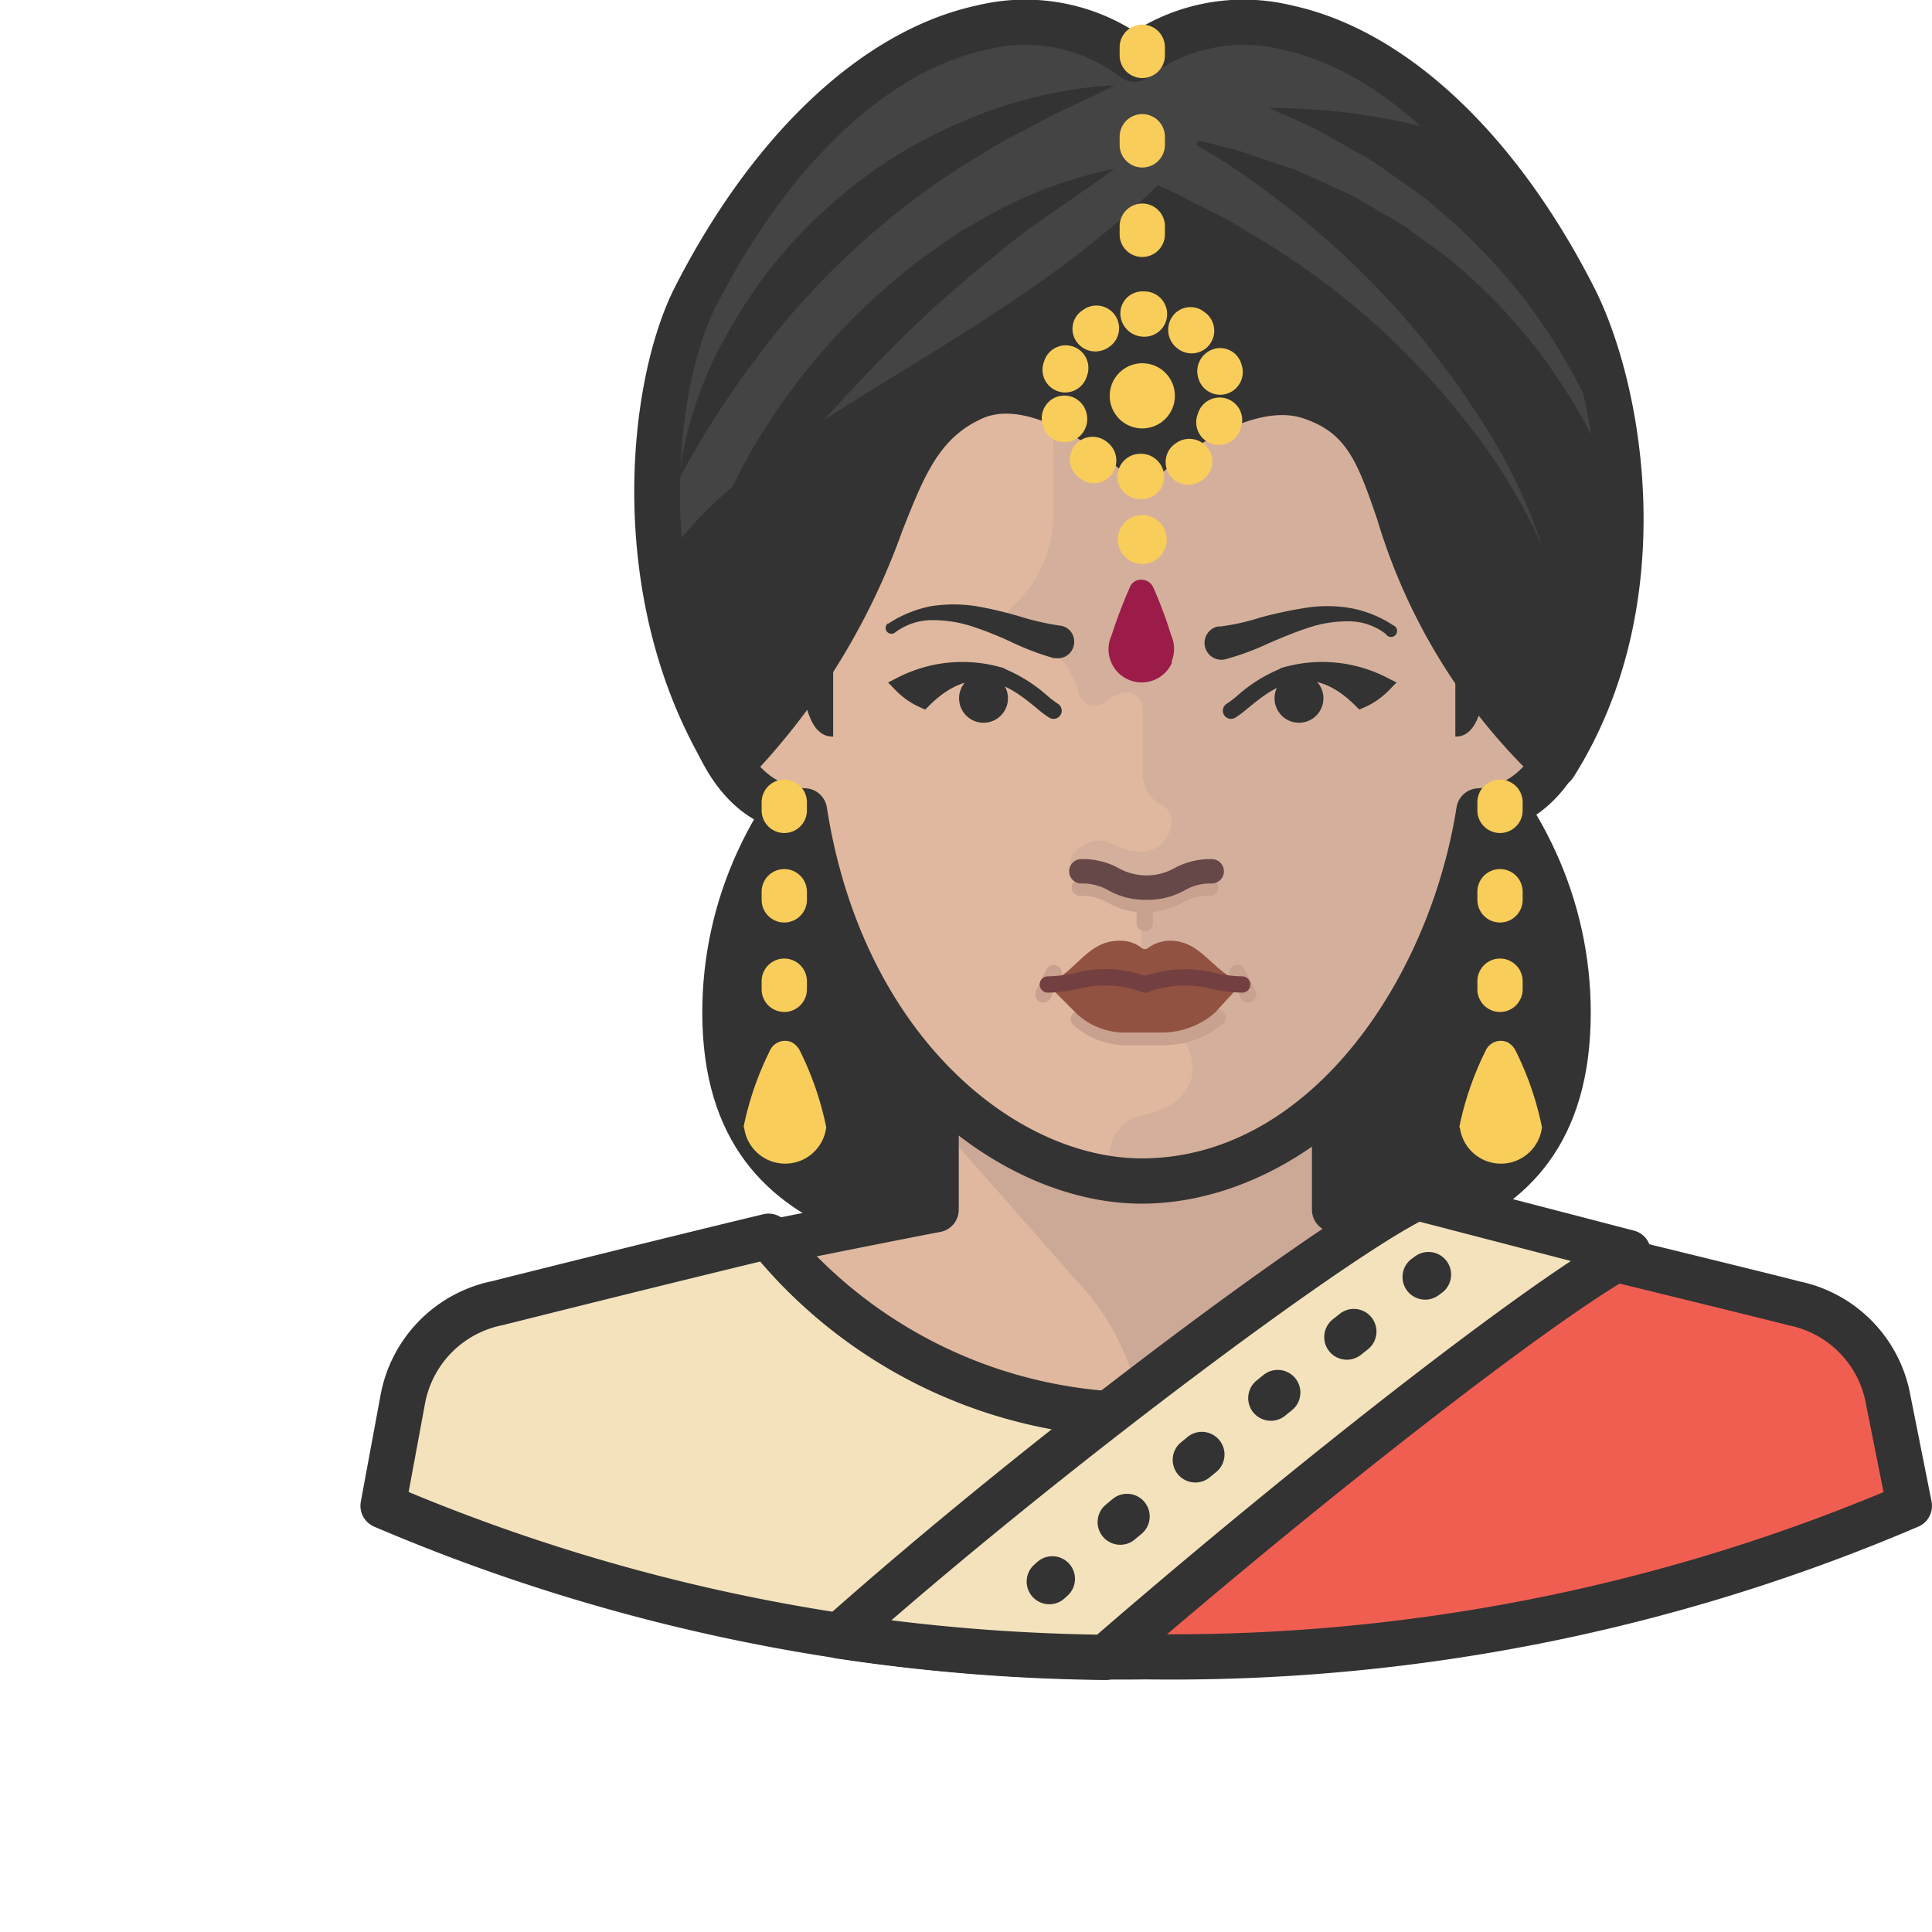 <svg xmlns="http://www.w3.org/2000/svg" viewBox="0 0 128 128"><title>traditional-indian-woman</title><g id="traditional-indian-woman"><g id="emo-black-female"><g id="emo-black-female-2"><g id="Icons"><path d="M103.14,67.085c0,14-12.16,14.8-27.16,14.8s-27.2-.9-27.2-14.8,12.18-25.1,27.2-25.1S103.14,53.145,103.14,67.085Z" style="fill:#333"/><path d="M81.32,42.365c-14.9,0-27.04,11.32-27.04,25.14,0,9.6,5.74,13,14.24,14.2h7.46c15,0,27.2-.9,27.2-14.8C103.14,54.845,93.76,44.645,81.32,42.365Z" style="fill:#333"/><path d="M75.98,84.137c-12.429,0-29.452,0-29.452-17.052,0-15.082,13.212-27.352,29.452-27.352,16.218,0,29.412,12.27,29.412,27.352C105.392,84.137,89.084,84.137,75.98,84.137Zm0-39.9c-13.756,0-24.948,10.249-24.948,22.848,0,10.737,7.696,12.548,24.948,12.548,17.224,0,24.908-1.812,24.908-12.548C100.888,54.486,89.714,44.237,75.98,44.237Z" style="fill:#333"/><path d="M116.52,85.705c-25.72-5.12-28.1-5.56-28.1-5.56v-13.18H62.02v13.18s-2.28.42-28,5.56c-8.3,2.1-8.88,9.8-9.6,13.4a122.819,122.819,0,0,0,47.44,10.84h0a125.279,125.279,0,0,0,54-10.58h0C125.56,95.685,125.18,87.905,116.52,85.705Z" style="fill:#dfb89f"/><path d="M125.92,99.365c-.36-3.68-.74-11.48-9.4-13.66-25.72-5.12-28.1-5.56-28.1-5.56v-13.18H62.02v6.54l.74,1.62,9.48,10.76a16.3,16.3,0,0,1,3.54,10.78v13.26A125.259,125.259,0,0,0,125.92,99.365Z" style="fill:#cca896"/><path d="M91.401,82.226a1.496,1.496,0,0,1-.288-.028l-2.98-.58A1.5,1.5,0,0,1,86.92,80.145v-6.9a1.5,1.5,0,0,1,3,0v5.664l1.767.344a1.5,1.5,0,0,1-.285,2.973Z" style="fill:#333"/><path d="M99.2,34.905v-4.7c-.02-12.7-4.64-24.7-23.56-24.7s-23.54,12-23.54,24.7v4.7c-4,0-6.52,4-5.86,9.42.56,4.56,2.74,9.22,7.06,9.4,2.54,16.28,13.72,24.52,22.34,24.52s19.76-8,22.34-24.52c4.34-.18,6.5-4.84,7.06-9.4C105.74,38.925,103.28,34.905,99.2,34.905Z" style="fill:#dfb89f"/><path d="M99.2,34.905v-4.7c-.02-12.7-4.64-24.7-23.56-24.7a37.779,37.779,0,0,0-5.86.44v28.08a8.44,8.44,0,0,1-2.74,6.22.96.96,0,0,0,.42,1.66,5.58,5.58,0,0,1,4,4,1.1,1.1,0,0,0,1.72.64,3.12,3.12,0,0,1,1.16-.62,1.08,1.08,0,0,1,1.36,1.06v4.4a2.38,2.38,0,0,0,1.34,2c1.24.68.34,3.02-1.34,3.02h0a3.66,3.66,0,0,1-2-.5c-1.6-.8-3.08.84-2.74,1.46s.72,0,2.34.74a5.579,5.579,0,0,0,2.34.58h0v7.86a.86.86,0,0,0,.751.957l.029.003c2.82.68,4.3,5.36-.7,6.38a2.78,2.78,0,0,0-2.24,2.74v1.52a15.587,15.587,0,0,0,2.12.16c8.42,0,19.76-8,22.34-24.52,4.48-.28,6.48-4.88,7.1-9.44C105.74,38.925,103.28,34.905,99.2,34.905Z" style="fill:#d4b09c"/><circle cx="65.16" cy="46.265" r="1.62" style="fill:#333"/><path d="M69.8,47.085c-1.24-.72-4.46-4.86-8.62-.72a4.598,4.598,0,0,1-1.44-1,8.88,8.88,0,0,1,6.54-.6" style="fill:#333"/><path d="M69.799,47.628a.541.541,0,0,1-.272-.074,7.236,7.236,0,0,1-.846-.635c-1.591-1.305-3.996-3.277-7.119-.169l-.263.262-.339-.15a5.129,5.129,0,0,1-1.609-1.118l-.515-.528.658-.334a9.392,9.392,0,0,1,6.94-.637.544.544,0,0,1,.177.09A9.951,9.951,0,0,1,69.37,46.08a6.813,6.813,0,0,0,.702.536.543.543,0,0,1-.273,1.012Zm-9.051-2.12c.106.073.217.14.33.203q.301-.277.596-.502A8.341,8.341,0,0,0,60.748,45.508Z" style="fill:#333"/><path d="M81.56,47.085c1.24-.72,4.46-4.86,8.62-.72a4.599,4.599,0,0,0,1.44-1,8.88,8.88,0,0,0-6.54-.6" style="fill:#333"/><path d="M81.56,47.628a.543.543,0,0,1-.273-1.012A6.824,6.824,0,0,0,81.99,46.08a9.958,9.958,0,0,1,2.76-1.745.539.539,0,0,1,.177-.09,9.387,9.387,0,0,1,6.94.637l.657.334-.515.528a5.136,5.136,0,0,1-1.61,1.118l-.339.149-.263-.261c-3.123-3.108-5.527-1.135-7.119.169a7.253,7.253,0,0,1-.846.635A.542.542,0,0,1,81.56,47.628Zm8.124-2.42q.295.226.596.502.17-.094.331-.203A8.349,8.349,0,0,0,89.684,45.208Z" style="fill:#333"/><circle cx="86.06" cy="46.265" r="1.62" style="fill:#333"/><path d="M58.84,41.325a8,8,0,0,1,2.82-1.16,9.681,9.681,0,0,1,3.04,0,26.279,26.279,0,0,1,2.88.68,16.672,16.672,0,0,0,2.62.6h0a1.06,1.06,0,0,1,.966,1.146c-.002.018-.004.036-.006.054a1.08,1.08,0,0,1-1.187.962l-.013-.002h-.14a17.998,17.998,0,0,1-2.84-1.08,23.125,23.125,0,0,0-2.56-1.02,8.561,8.561,0,0,0-2.64-.42,4.1,4.1,0,0,0-2.48.82.384.384,0,0,1-.48-.6h0S58.84,41.345,58.84,41.325Z" style="fill:#333"/><path d="M91.76,41.965a4,4,0,0,0-2.48-.8,8.121,8.121,0,0,0-2.64.44c-.86.28-1.72.64-2.6,1.02a17.749,17.749,0,0,1-2.88,1.06,1.116,1.116,0,1,1-.48-2.18h.18a14.736,14.736,0,0,0,2.6-.58,26.025,26.025,0,0,1,2.96-.64,9.103,9.103,0,0,1,3.04,0,7.642,7.642,0,0,1,2.84,1.14.4.4,0,1,1-.42.66S91.78,41.965,91.76,41.965Z" style="fill:#333"/><path d="M75.86,60.445a4.659,4.659,0,0,1-2.405-.609,3.594,3.594,0,0,0-1.915-.491.539.539,0,0,1,0-1.078,4.658,4.658,0,0,1,2.404.609,3.98,3.98,0,0,0,3.831,0,4.659,4.659,0,0,1,2.404-.609.539.539,0,1,1,0,1.078,3.595,3.595,0,0,0-1.915.491A4.659,4.659,0,0,1,75.86,60.445Z" style="fill:#c8a18f"/><path d="M75.84,61.704a.539.539,0,0,1-.539-.539v-1.6a.539.539,0,1,1,1.078,0v1.6A.539.539,0,0,1,75.84,61.704Z" style="fill:#c8a18f"/><path d="M74.614,69.25A5.236,5.236,0,0,1,71.12,67.907a.539.539,0,0,1,.719-.804,4.223,4.223,0,0,0,2.995,1.064l2.206-.001a4.804,4.804,0,0,0,3.29-1.171.539.539,0,0,1,.699.82,6.012,6.012,0,0,1-4,1.428l-2.17.001Q74.737,69.25,74.614,69.25Z" style="fill:#c8a18f"/><path d="M69.119,66.424a.539.539,0,0,1-.483-.777l.7-1.42a.539.539,0,0,1,.967.476l-.7,1.42A.539.539,0,0,1,69.119,66.424Z" style="fill:#c8a18f"/><path d="M82.7,66.424a.538.538,0,0,1-.481-.295l-.72-1.42a.539.539,0,1,1,.961-.487l.72,1.42a.539.539,0,0,1-.48.783Z" style="fill:#c8a18f"/><path d="M77.5,62.325a2.481,2.481,0,0,0-1.44.48.34.34,0,0,1-.42,0,2.261,2.261,0,0,0-1.46-.48c-2.16,0-2.78,2-4.8,2.88l2,2a4.68,4.68,0,0,0,3.34,1.2h2.16a5.34,5.34,0,0,0,3.6-1.3l1.84-2C80.28,64.405,79.66,62.325,77.5,62.325Z" style="fill:#915241"/><path d="M75.858,65.793l-.17-.057a6.992,6.992,0,0,0-4.239-.223,9.793,9.793,0,0,1-2.028.252.539.539,0,1,1,0-1.078,8.823,8.823,0,0,0,1.816-.23,7.949,7.949,0,0,1,4.625.202,8.114,8.114,0,0,1,4.64-.197,8.84,8.84,0,0,0,1.798.225.539.539,0,0,1,0,1.078,9.848,9.848,0,0,1-2.007-.246,7.168,7.168,0,0,0-4.264.218Z" style="fill:#743f40"/><path d="M75.96,59.614a4.944,4.944,0,0,1-2.522-.625,3.392,3.392,0,0,0-1.798-.455.808.808,0,1,1,0-1.616,4.949,4.949,0,0,1,2.521.625,3.783,3.783,0,0,0,3.598,0,4.949,4.949,0,0,1,2.521-.625.808.808,0,0,1,0,1.616,3.392,3.392,0,0,0-1.798.455A4.944,4.944,0,0,1,75.96,59.614Z" style="fill:#674848"/><path d="M75.64,79.745c-9.383,0-20.689-8.637-23.633-24.674-4.482-.945-6.688-5.934-7.256-10.563-.429-3.525.368-6.723,2.186-8.776A6.718,6.718,0,0,1,50.6,33.561V30.205c0-17.385,8.425-26.2,25.04-26.2,16.601,0,25.032,8.815,25.06,26.198v3.354a6.712,6.712,0,0,1,3.711,2.191c1.801,2.05,2.573,5.247,2.117,8.77-.713,5.807-3.445,9.722-7.254,10.549C96.317,71.274,85.259,79.745,75.64,79.745Zm0-72.74c-14.831,0-22.04,7.589-22.04,23.2v4.7a1.5,1.5,0,0,1-1.5,1.5,3.752,3.752,0,0,0-2.918,1.316c-1.248,1.41-1.778,3.751-1.454,6.423.468,3.812,2.194,7.939,5.634,8.082a1.5,1.5,0,0,1,1.419,1.267C57.138,68.596,67.287,76.745,75.64,76.745c11.189,0,19.097-11.98,20.858-23.251a1.499,1.499,0,0,1,1.42-1.267c3.439-.143,5.165-4.27,5.633-8.084.347-2.678-.162-5.012-1.394-6.414A3.78,3.78,0,0,0,99.2,36.406a1.5,1.5,0,0,1-1.5-1.5v-4.7C97.675,14.595,90.459,7.005,75.64,7.005Z" style="fill:#333"/><path d="M49.26,74.685a20.479,20.479,0,0,1,1.74-5.06,1.1,1.1,0,0,1,1.44-.58h0a1.3,1.3,0,0,1,.56.58,20.479,20.479,0,0,1,1.74,5.06,2.74,2.74,0,0,1-5.44,0Z" style="fill:#f9cd5a"/><path d="M51.96,67.045a1.5,1.5,0,0,1-1.5-1.5v-.538a1.5,1.5,0,1,1,3,0v.538A1.5,1.5,0,0,1,51.96,67.045Zm0-5.927a1.5,1.5,0,0,1-1.5-1.5v-.539a1.5,1.5,0,0,1,3,0v.539A1.5,1.5,0,0,1,51.96,61.118Zm0-5.928a1.5,1.5,0,0,1-1.5-1.5v-.539a1.5,1.5,0,0,1,3,0V53.69A1.5,1.5,0,0,1,51.96,55.19Z" style="fill:#f9cd5a"/><path d="M96.68,74.685a20.479,20.479,0,0,1,1.74-5.06,1.1,1.1,0,0,1,1.44-.58h0a1.3,1.3,0,0,1,.56.58,20.479,20.479,0,0,1,1.74,5.06,2.74,2.74,0,0,1-5.44,0Z" style="fill:#f9cd5a"/><path d="M99.38,67.045a1.5,1.5,0,0,1-1.5-1.5v-.538a1.5,1.5,0,1,1,3,0v.538A1.5,1.5,0,0,1,99.38,67.045Zm0-5.927a1.5,1.5,0,0,1-1.5-1.5v-.539a1.5,1.5,0,1,1,3,0v.539A1.5,1.5,0,0,1,99.38,61.118Zm0-5.928a1.5,1.5,0,0,1-1.5-1.5v-.539a1.5,1.5,0,0,1,3,0V53.69A1.5,1.5,0,0,1,99.38,55.19Z" style="fill:#f9cd5a"/><path d="M104.28,19.725c-8.92-17.52-22-21.5-29.12-15.8-7.12-5.7-20.2-1.72-29.12,15.8-2.84,5.6-6.26,19.04.74,30.22,13.76-12,10.46-20.46,17.76-23.66,4.8-2.1,11.14,4.16,11.14,4.16s6.34-6.26,11.14-4.16c7.16,3.14,4,11.36,17.1,23.06C110.42,38.305,107.08,25.225,104.28,19.725Z" style="fill:#444445"/><path d="M43.82,37.505a28.859,28.859,0,0,0,4.6,13.2c13.76-12,8.88-21.2,16.16-24.38,4.8-2.1,11.14,4.16,11.14,4.16s6.34-6.26,11.14-4.16c7.16,3.14,3.48,12.38,16.46,24,6.52-11.06,3.8-25.16,1-30.66a46.444,46.444,0,0,0-7.04-10.38,40.882,40.882,0,0,0-16.2-2C70,22.105,50.42,26.905,43.82,37.505Z" style="fill:#333"/><path d="M51.2,43.165c2.52,0,1.44,5.64,4,5.64v-9.74Z" style="fill:#333"/><path d="M96.42,39.065v9.74c2.5,0,1.44-5.64,4-5.64Z" style="fill:#333"/><path d="M124.86,92.745a8,8,0,0,0-6.26-6.4c-1.82-.48-10.64-2.62-18-4.44a32.34,32.34,0,0,1-24.98,11.84,32,32,0,0,1-24.94-11.84c-7.4,1.78-16.26,4-18,4.44a8,8,0,0,0-6.26,6.4l-1.28,7.02a124.82,124.82,0,0,0,50.56,10,124.94,124.94,0,0,0,50.56-10Z" style="fill:#f4e2bd"/><path d="M124.86,92.745a8,8,0,0,0-6.26-6.4c-1.82-.48-10.64-2.62-18-4.44a32.34,32.34,0,0,1-24.98,11.84,32,32,0,0,1-24.94-11.84c-7.4,1.78-16.26,4-18,4.44a8,8,0,0,0-6.26,6.4l-1.28,7.02a124.82,124.82,0,0,0,50.56,10,124.94,124.94,0,0,0,50.56-10Z" style="fill:#f4e2bd"/><path d="M124.86,92.745a8,8,0,0,0-6.26-6.4c-1.82-.48-10.64-2.62-18-4.44-10.52,13.28-26.72,11.82-27.12,11.78l-17.86,14.72a118.86,118.86,0,0,0,20,1.42,124.94,124.94,0,0,0,50.56-10Z" style="fill:#f05e52"/><path d="M77.535,111.275c-.539,0-1.075-.003-1.614-.01a125.699,125.699,0,0,1-51.129-10.12,1.5,1.5,0,0,1-.887-1.653l1.3-7.02a9.461,9.461,0,0,1,7.41-7.595l.548-.139C35.794,84.08,43.8,82.075,50.569,80.447a1.503,1.503,0,0,1,1.516.514A30.363,30.363,0,0,0,75.769,92.245h.086a30.733,30.733,0,0,0,23.824-11.29,1.494,1.494,0,0,1,1.52-.505c2.953.73,6.141,1.512,9.017,2.217,4.241,1.04,7.903,1.938,9.005,2.229a9.425,9.425,0,0,1,7.352,7.569l1.397,7.008a1.5,1.5,0,0,1-.883,1.673A125.634,125.634,0,0,1,77.535,111.275Zm-1.614-3.01a122.744,122.744,0,0,0,48.868-9.408l-1.161-5.819-.004-.024a6.471,6.471,0,0,0-5.087-5.2c-1.158-.303-4.809-1.198-9.036-2.235-2.586-.634-5.424-1.33-8.117-1.995a33.712,33.712,0,0,1-25.524,11.66h-.095a33.335,33.335,0,0,1-25.401-11.663c-6.549,1.581-13.963,3.438-16.474,4.066l-.608.152a6.499,6.499,0,0,0-5.128,5.213l-1.081,5.837A122.87,122.87,0,0,0,75.922,108.265Z" style="fill:#333"/><path d="M73.24,109.805c13.62-11.8,29.28-24,34.64-26.82l-14-3.64c-5.46,2.64-24.98,17.22-38.28,29.04A126.393,126.393,0,0,0,73.24,109.805Z" style="fill:#f4e2bd"/><path d="M69.52,106.285a1.5,1.5,0,0,1-1.005-2.614l.2-.18a1.5,1.5,0,0,1,2.01,2.228l-.2.18A1.496,1.496,0,0,1,69.52,106.285Z" style="fill:#333"/><path d="M74.221,102.345a1.5,1.5,0,0,1-.962-2.652l.453-.378a1.5,1.5,0,0,1,1.918,2.307l-.449.374A1.494,1.494,0,0,1,74.221,102.345Zm4.974-4.125a1.5,1.5,0,0,1-.954-2.658l.455-.374a1.5,1.5,0,0,1,1.906,2.316l-.455.374A1.493,1.493,0,0,1,79.194,98.22Zm5.003-4.09a1.5,1.5,0,0,1-.946-2.665l.455-.369a1.5,1.5,0,1,1,1.893,2.328l-.458.371A1.492,1.492,0,0,1,84.198,94.13Zm5.038-4.045A1.5,1.5,0,0,1,88.301,87.41l.46-.365a1.5,1.5,0,0,1,1.867,2.349l-.461.366A1.496,1.496,0,0,1,89.235,90.085Z" style="fill:#333"/><path d="M94.421,86.105a1.5,1.5,0,0,1-.882-2.714l.22-.16A1.5,1.5,0,1,1,95.52,85.66l-.22.16A1.493,1.493,0,0,1,94.421,86.105Z" style="fill:#333"/><path d="M73.24,111.305h-.016a128.291,128.291,0,0,1-17.849-1.437,1.5,1.5,0,0,1-.772-2.604c13.835-12.296,33.123-26.61,38.623-29.27a1.494,1.494,0,0,1,1.03-.101l14,3.64a1.5,1.5,0,0,1,.321,2.779C103.49,86.99,88.077,98.935,74.222,110.939A1.501,1.501,0,0,1,73.24,111.305Zm-14.182-3.957a125.581,125.581,0,0,0,13.631.95c11.94-10.321,24.574-20.251,31.388-24.753L94.052,80.94C88.526,83.869,71.784,96.33,59.057,107.349Z" style="fill:#333"/><path d="M51.218,83.786a1.5,1.5,0,0,1-.294-2.971c5.511-1.107,8.252-1.648,9.596-1.91v-6.54a1.5,1.5,0,0,1,3,0v7.78a1.501,1.501,0,0,1-1.239,1.477c-.049.009-1.323.237-10.766,2.134A1.509,1.509,0,0,1,51.218,83.786Z" style="fill:#333"/><path d="M108.08,36.165a32.201,32.201,0,0,0-4.38-10.34,36.002,36.002,0,0,0-7.28-8.32c-.68-.62-1.48-1.12-2.2-1.66l-1.1-.82-1.18-.7c-.8-.46-1.58-.94-2.38-1.38l-2.5-1.14-1.24-.56-1.4-.46-2.6-.88c-1.68-.4-3.4-.86-5.24-1.3h-.22a2,2,0,0,1,.94-3.78h.16c1.86.62,3.74,1.18,5.56,1.88l2.7,1.18,1.34.6,1.28.72,2.54,1.44c.82.54,1.6,1.12,2.4,1.68l1.18.84,1.1.96a25.327,25.327,0,0,1,2.16,2,36.982,36.982,0,0,1,6.84,9.3A32.48,32.48,0,0,1,108.08,36.165Z" style="fill:#444445"/><path d="M44.96,31.785a25.86,25.86,0,0,1,3.32-9.84,31.76,31.76,0,0,1,6.58-8.22,31.201,31.201,0,0,1,8.88-5.66,29.642,29.642,0,0,1,10.1-2.42c-1.54.86-3.12,1.44-4.58,2.24s-2.98,1.5-4.36,2.42a47.859,47.859,0,0,0-7.86,5.82,49.396,49.396,0,0,0-6.62,7.2A60.001,60.001,0,0,0,44.96,31.785Z" style="fill:#333"/><path d="M102.16,36.165a38.003,38.003,0,0,0-5.1-8.32,51.46,51.46,0,0,0-6.64-6.98,53.505,53.505,0,0,0-7.84-5.56c-1.34-.86-2.82-1.52-4.22-2.26s-2.92-1.28-4.38-2h-.16a2,2,0,1,1,1.52-3.54h.16c1.48.84,2.98,1.6,4.4,2.48a41.35,41.35,0,0,1,4.18,2.82,55.225,55.225,0,0,1,7.56,6.7,52.877,52.877,0,0,1,6.16,7.84A35.56,35.56,0,0,1,102.16,36.165Z" style="fill:#444445"/><path d="M46.58,37.505a33.78,33.78,0,0,1,4-8.96,43.139,43.139,0,0,1,6.18-7.7c1.18-1.16,2.44-2.24,3.72-3.28.66-.5,1.36-.96,2-1.44a14.266,14.266,0,0,1,2.1-1.32,28.922,28.922,0,0,1,9.24-3.62c-2.68,2-5.34,3.6-7.76,5.64a80.138,80.138,0,0,0-7,6.26A147.999,147.999,0,0,0,46.58,37.505Z" style="fill:#333"/><path d="M48.42,52.185a1.455,1.455,0,0,1-.151-.008,1.498,1.498,0,0,1-1.117-.691C40,40.162,41.462,25.434,44.702,19.047,49.925,8.789,57.222,1.979,64.725.361A13.525,13.525,0,0,1,75.16,2.073,13.514,13.514,0,0,1,85.594.361c7.502,1.618,14.8,8.428,20.022,18.684h0c3.304,6.49,5.854,21.037-1.37,32.443a1.5,1.5,0,0,1-2.317.269A39.369,39.369,0,0,1,91.252,34.437c-1.35-3.96-2.065-5.751-4.877-6.712-3.365-1.142-8.088,2.378-9.624,3.831a1.501,1.501,0,0,1-2.074-.014c-1.572-1.52-6.345-5.176-9.518-3.852-2.92,1.275-3.901,3.75-5.385,7.496A45.878,45.878,0,0,1,49.501,51.725,1.501,1.501,0,0,1,48.42,52.185Zm36.548-27.68a7.367,7.367,0,0,1,2.373.379c4.328,1.48,5.451,4.772,6.75,8.585A35.956,35.956,0,0,0,102.671,48.23c5.536-10.457,2.679-23.096.272-27.824h0c-4.81-9.449-11.364-15.686-17.98-17.112a10.39,10.39,0,0,0-8.865,1.803,1.501,1.501,0,0,1-1.875,0,10.39,10.39,0,0,0-8.865-1.803c-6.617,1.427-13.17,7.664-17.98,17.112-2.399,4.73-4.25,17.346,1.318,27.77a42.879,42.879,0,0,0,8.288-14.096c1.632-4.117,2.92-7.37,6.997-9.15,4.44-1.853,9.592,1.761,11.755,3.548C77.494,27.069,81.209,24.506,84.968,24.506Z" style="fill:#333"/><path d="M75.667,33.065l-.181-.003a1.5,1.5,0,0,1-1.448-1.55,1.517,1.517,0,0,1,1.55-1.448,1.534,1.534,0,0,1,1.539,1.5A1.467,1.467,0,0,1,75.667,33.065Zm3.062-.946a1.5,1.5,0,0,1-.838-2.746,1.531,1.531,0,0,1,2.124.305,1.472,1.472,0,0,1-.296,2.077l-.156.11A1.495,1.495,0,0,1,78.729,32.119Zm-6.259-.098a1.431,1.431,0,0,1-.852-.282l-.144-.108a1.5,1.5,0,1,1,1.853-2.359,1.535,1.535,0,0,1,.355,2.121A1.509,1.509,0,0,1,72.471,32.021Zm8.283-2.542a1.501,1.501,0,0,1-1.418-1.99l.037-.107a1.5,1.5,0,1,1,2.846.948l-.047.138A1.501,1.501,0,0,1,80.754,29.479Zm-10.237-.187A1.439,1.439,0,0,1,69.128,28.29l-.049-.159a1.5,1.5,0,1,1,2.878-.847,1.54,1.54,0,0,1-.956,1.931A1.591,1.591,0,0,1,70.516,29.292Zm10.321-3.14a1.5,1.5,0,0,1-1.438-1.077,1.54,1.54,0,0,1,.956-1.931,1.462,1.462,0,0,1,1.873.925l.049.159a1.502,1.502,0,0,1-1.439,1.924Zm-10.269-.149a1.502,1.502,0,0,1-1.423-1.975l.047-.139a1.5,1.5,0,0,1,2.836.98l-.037.107A1.5,1.5,0,0,1,70.568,26.003Zm8.378-2.591a1.493,1.493,0,0,1-.915-.312,1.54,1.54,0,0,1-.361-2.124,1.463,1.463,0,0,1,2.06-.351l.133.1a1.5,1.5,0,0,1-.917,2.688Zm-6.378-.13a1.491,1.491,0,0,1-1.216-.608,1.467,1.467,0,0,1,.306-2.072l.148-.104A1.5,1.5,0,0,1,73.478,22.99,1.552,1.552,0,0,1,72.569,23.282Zm3.241-.975a1.563,1.563,0,0,1-1.582-1.501,1.46,1.46,0,0,1,1.452-1.5l.164.002a1.5,1.5,0,0,1-.034,3Z" style="fill:#f9cd5a"/><path d="M75.679,17.025a1.5,1.5,0,0,1-1.5-1.5v-.539a1.5,1.5,0,1,1,3,0v.539A1.5,1.5,0,0,1,75.679,17.025Zm0-5.927a1.5,1.5,0,0,1-1.5-1.5V9.059a1.5,1.5,0,0,1,3,0v.539A1.5,1.5,0,0,1,75.679,11.098Zm0-5.928a1.5,1.5,0,0,1-1.5-1.5V3.132a1.5,1.5,0,0,1,3,0V3.67A1.5,1.5,0,0,1,75.679,5.17Z" style="fill:#f9cd5a"/><path d="M77.6,42.105a28.475,28.475,0,0,0-1.18-3.16.88.88,0,0,0-1.08-.5.78.78,0,0,0-.5.5,31.993,31.993,0,0,0-1.2,3.16,2.197,2.197,0,1,0,4,1.82v-.16A2.16,2.16,0,0,0,77.6,42.105Z" style="fill:#9c1c49"/><circle cx="75.68" cy="26.225" r="2.16" style="fill:#f9cd5a"/><circle cx="75.68" cy="35.745" r="1.62" style="fill:#f9cd5a"/></g></g></g></g></svg>